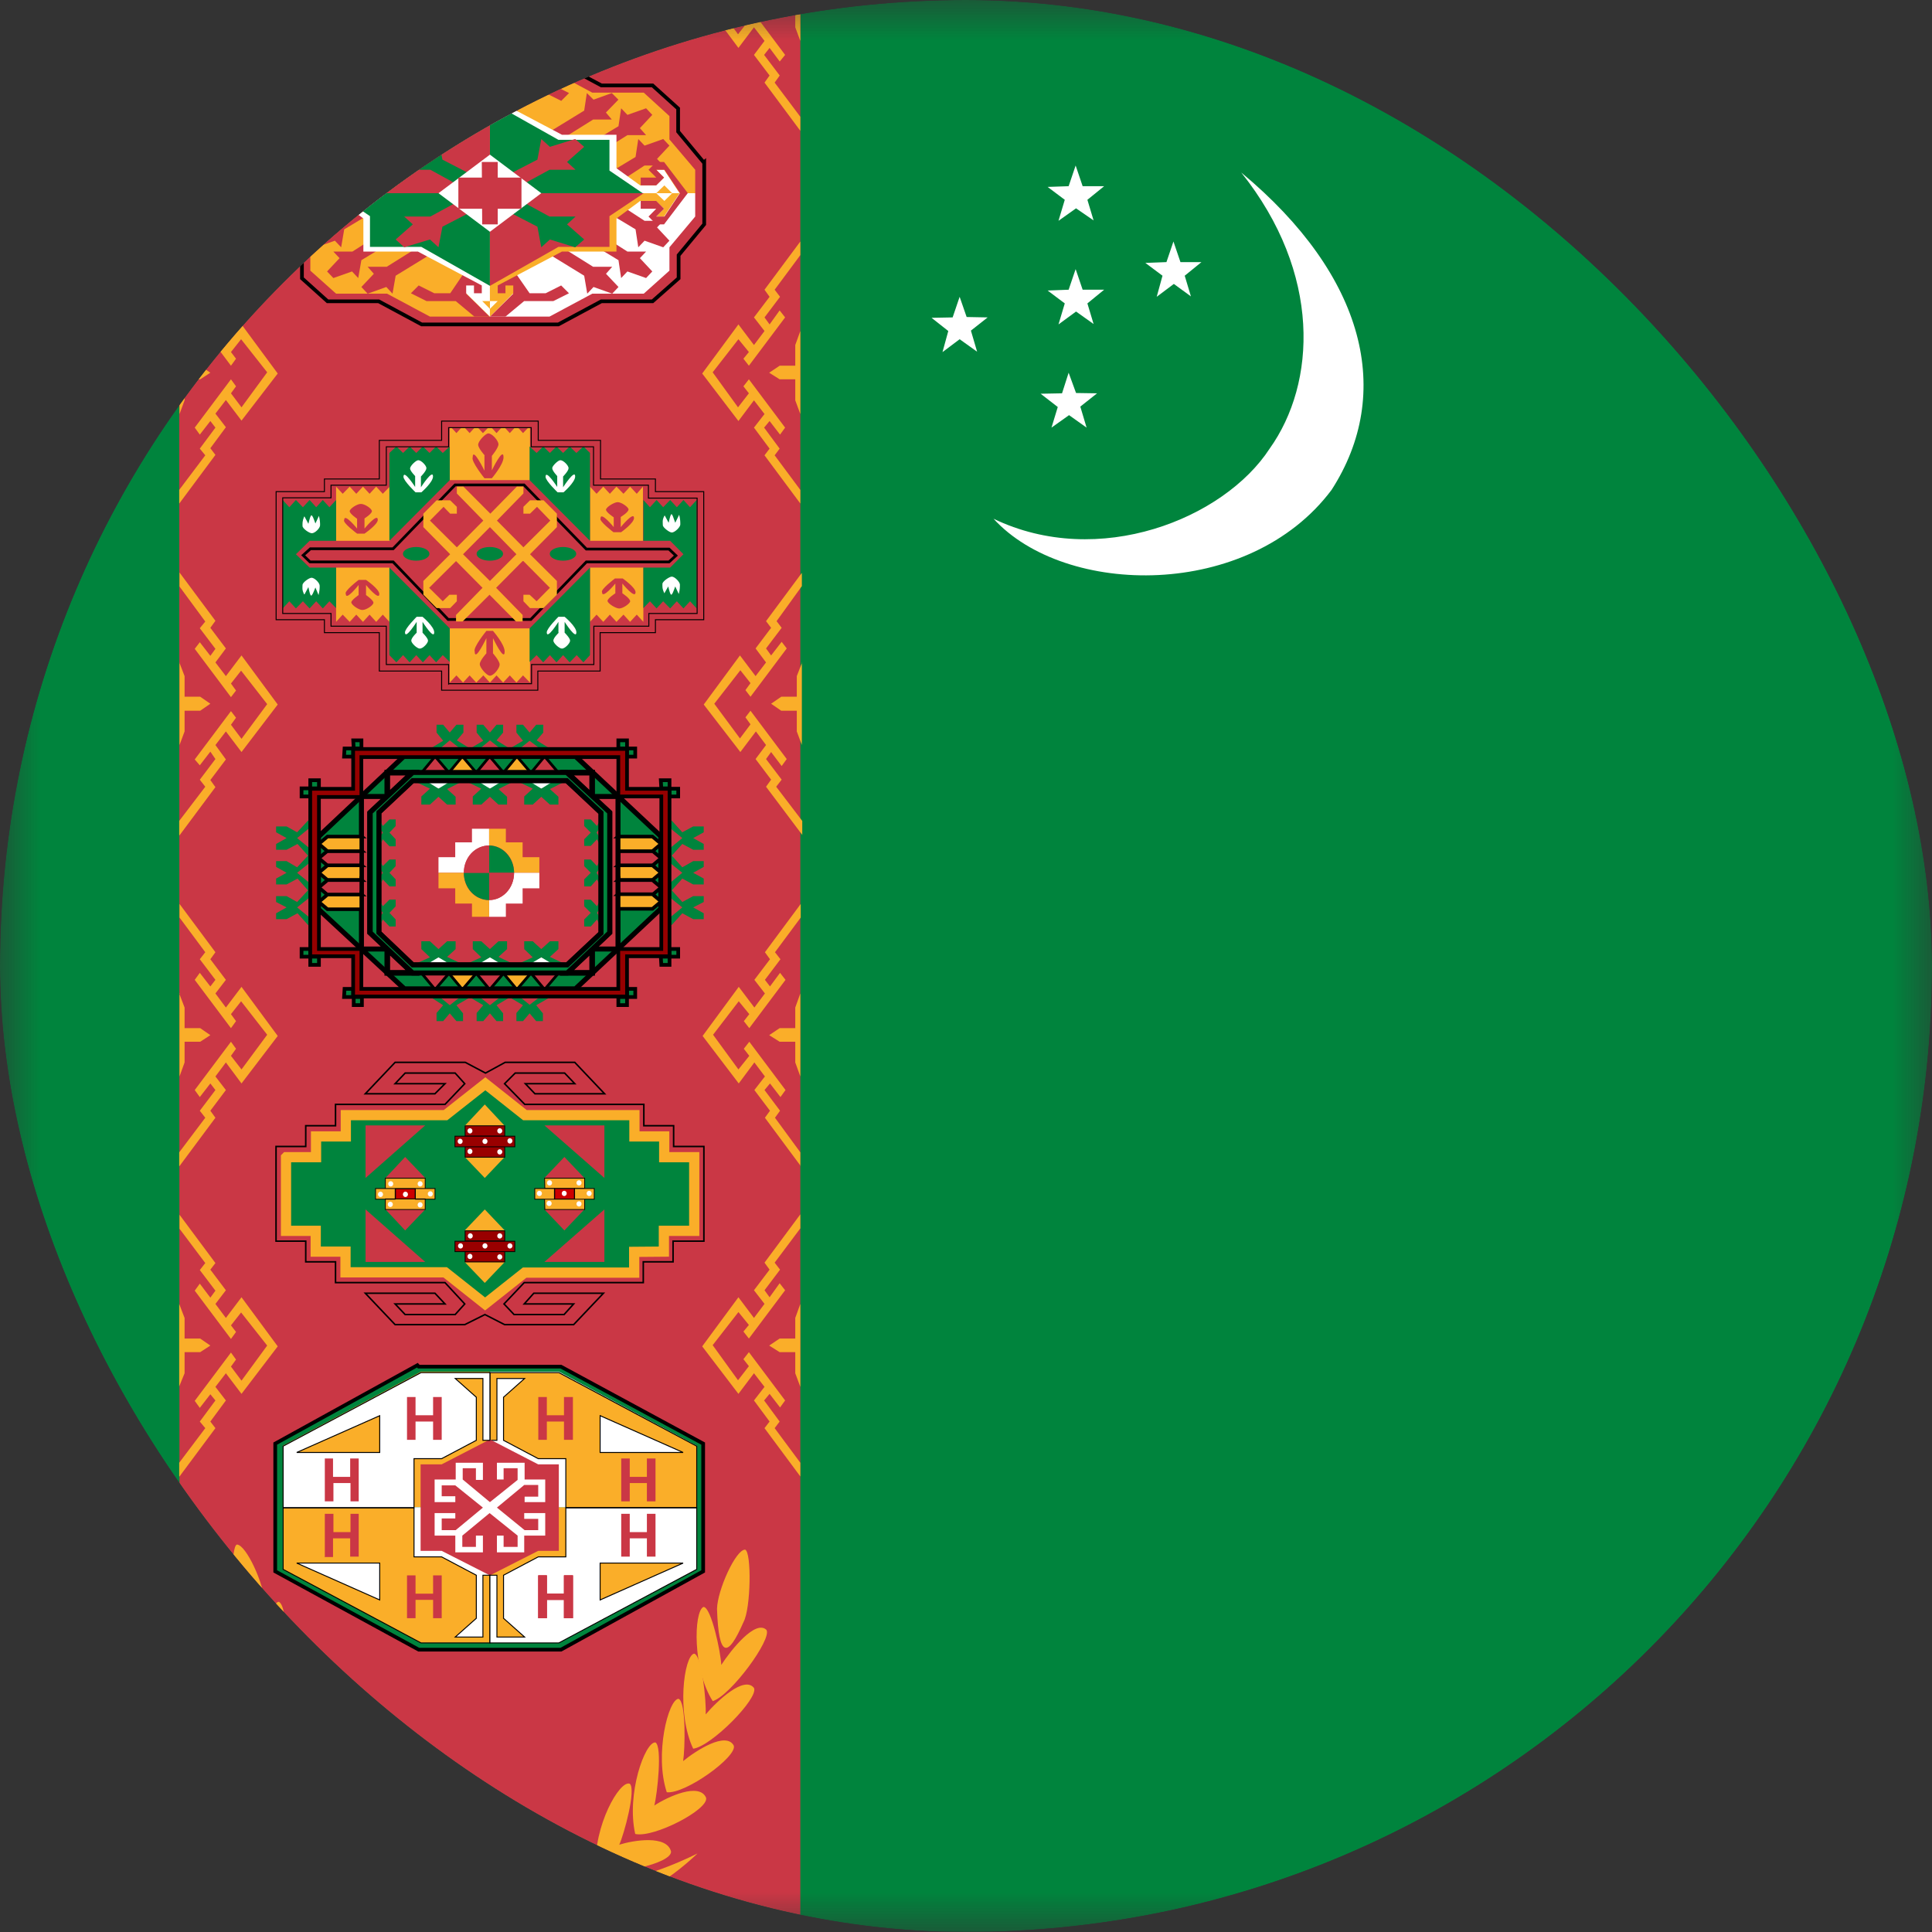 <svg width="24" height="24" viewBox="0 0 24 24" fill="none" xmlns="http://www.w3.org/2000/svg">
<rect x="0" y="0" width="24" height="24" fill="#333333" stroke="none"/>
<g clip-path="url(#clip0_208_26631)">
<mask id="mask0_208_26631" style="mask-type:luminance" maskUnits="userSpaceOnUse" x="0" y="0" width="24" height="24">
<path d="M0 0H23.996V23.996H0V0Z" fill="white"/>
</mask>
<g mask="url(#mask0_208_26631)">
<path fill-rule="evenodd" clip-rule="evenodd" d="M0 0H35.995V23.996H0V0Z" fill="#00843D"/>
<path fill-rule="evenodd" clip-rule="evenodd" d="M12.342 6.444C13.648 7.073 15.206 6.444 15.772 5.573C16.352 4.761 16.42 3.396 15.419 2.143C16.967 3.43 17.315 4.886 16.541 6.086C15.515 7.455 13.232 7.417 12.342 6.444Z" fill="white"/>
<path fill-rule="evenodd" clip-rule="evenodd" d="M14.369 3.687L14.441 3.425L14.228 3.266L14.49 3.256L14.577 3L14.664 3.256H14.925L14.717 3.425L14.794 3.682L14.582 3.527L14.369 3.687ZM13.062 5.312L13.14 5.056L12.927 4.891L13.193 4.886L13.275 4.63L13.367 4.882L13.628 4.886L13.42 5.051L13.498 5.312L13.28 5.157L13.062 5.312ZM13.149 4.03L13.227 3.769L13.014 3.609L13.275 3.599L13.362 3.343L13.449 3.599H13.716L13.508 3.769L13.585 4.025L13.367 3.87L13.149 4.03ZM13.149 2.743L13.227 2.482L13.014 2.322L13.275 2.313L13.362 2.056L13.449 2.313H13.716L13.508 2.482L13.585 2.738L13.367 2.588L13.149 2.743ZM11.708 4.374L11.78 4.112L11.572 3.948L11.834 3.943L11.921 3.687L12.008 3.938L12.269 3.943L12.061 4.107L12.138 4.369L11.921 4.214L11.708 4.374Z" fill="white"/>
<path fill-rule="evenodd" clip-rule="evenodd" d="M2.226 0H9.942V23.996H2.23L2.226 0Z" fill="#CA3745"/>
<path fill-rule="evenodd" clip-rule="evenodd" d="M2.226 6.255V6.086L2.55 5.656L2.482 5.573L2.676 5.312L2.613 5.23L2.482 5.399L2.419 5.312L2.869 4.712L2.932 4.799L2.869 4.886L3 5.06L3.319 4.625L2.995 4.214L2.869 4.373L2.932 4.456L2.869 4.543L2.419 3.943L2.482 3.856L2.613 4.03L2.676 3.943L2.482 3.687L2.55 3.599L2.23 3.174V3L2.676 3.599L2.613 3.687L2.806 3.943L2.676 4.112L2.806 4.286L3 4.03L3.45 4.64L3 5.225L2.806 4.969L2.676 5.138L2.806 5.307L2.613 5.568L2.676 5.651L2.23 6.251L2.226 6.255Z" fill="#FAAE29"/>
<path fill-rule="evenodd" clip-rule="evenodd" d="M2.226 4.112L2.293 4.286V4.543H2.487L2.613 4.63L2.487 4.712H2.293V4.973L2.23 5.143V4.112H2.226Z" fill="#FAAE29"/>
<path fill-rule="evenodd" clip-rule="evenodd" d="M2.226 10.373V10.198L2.55 9.773L2.482 9.686L2.676 9.429L2.613 9.337L2.482 9.507L2.419 9.434L2.869 8.834L2.932 8.916L2.869 9.003L3 9.178L3.319 8.747L2.995 8.331L2.869 8.491L2.932 8.578L2.869 8.66L2.419 8.06L2.482 7.978L2.613 8.147L2.676 8.06L2.482 7.804L2.55 7.721L2.23 7.286V7.112L2.676 7.712L2.613 7.799L2.806 8.055L2.676 8.229L2.806 8.399L3 8.142L3.45 8.752L3 9.342L2.806 9.086L2.676 9.255L2.806 9.434L2.613 9.69L2.676 9.778L2.23 10.377L2.226 10.373Z" fill="#FAAE29"/>
<path fill-rule="evenodd" clip-rule="evenodd" d="M2.226 8.225L2.293 8.399V8.655H2.487L2.613 8.742L2.487 8.829H2.293V9.086L2.23 9.255V8.229L2.226 8.225Z" fill="#FAAE29"/>
<path fill-rule="evenodd" clip-rule="evenodd" d="M2.226 14.485V14.315L2.55 13.885L2.482 13.798L2.676 13.541L2.613 13.459L2.482 13.628L2.419 13.541L2.869 12.941L2.932 13.028L2.869 13.116L3 13.285L3.319 12.854L2.995 12.438L2.869 12.598L2.932 12.685L2.869 12.772L2.419 12.172L2.482 12.085L2.613 12.254L2.676 12.172L2.482 11.916L2.55 11.829L2.23 11.398V11.229L2.676 11.829L2.613 11.916L2.806 12.172L2.676 12.341L2.806 12.516L3 12.259L3.45 12.869L3 13.459L2.806 13.198L2.676 13.372L2.806 13.541L2.613 13.798L2.676 13.885L2.23 14.485H2.226Z" fill="#FAAE29"/>
<path fill-rule="evenodd" clip-rule="evenodd" d="M2.226 12.341L2.293 12.516V12.772H2.487L2.613 12.859L2.487 12.941H2.293V13.198L2.23 13.372V12.337L2.226 12.341Z" fill="#FAAE29"/>
<path fill-rule="evenodd" clip-rule="evenodd" d="M2.226 18.341V18.171L2.55 17.741L2.482 17.659L2.676 17.397L2.613 17.32L2.482 17.489L2.419 17.402L2.869 16.802L2.932 16.889L2.869 16.976L3 17.151L3.319 16.715L2.995 16.304L2.869 16.464L2.932 16.546L2.869 16.633L2.419 16.033L2.482 15.946L2.613 16.12L2.676 16.033L2.482 15.777L2.55 15.69L2.23 15.264V15.09L2.676 15.69L2.613 15.772L2.806 16.028L2.676 16.198L2.806 16.372L3 16.115L3.45 16.725L3 17.315L2.806 17.059L2.676 17.228L2.806 17.397L2.613 17.659L2.676 17.741L2.23 18.341H2.226Z" fill="#FAAE29"/>
<path fill-rule="evenodd" clip-rule="evenodd" d="M2.226 16.198L2.293 16.372V16.628H2.487L2.613 16.715L2.487 16.797H2.293V17.059L2.226 17.223V16.193V16.198Z" fill="#FAAE29"/>
<path fill-rule="evenodd" clip-rule="evenodd" d="M9.942 6.255V6.086L9.623 5.656L9.685 5.573L9.492 5.312L9.56 5.23L9.69 5.399L9.753 5.312L9.303 4.712L9.235 4.799L9.303 4.886L9.168 5.06L8.853 4.625L9.173 4.214L9.303 4.373L9.235 4.456L9.303 4.543L9.753 3.943L9.685 3.856L9.56 4.03L9.497 3.943L9.69 3.687L9.623 3.599L9.942 3.169V3L9.497 3.599L9.56 3.687L9.366 3.943L9.497 4.112L9.366 4.286L9.173 4.03L8.723 4.64L9.173 5.23L9.366 4.973L9.497 5.143L9.366 5.312L9.56 5.573L9.497 5.656L9.942 6.255Z" fill="#FAAE29"/>
<path fill-rule="evenodd" clip-rule="evenodd" d="M9.942 4.112L9.879 4.286V4.543H9.685L9.555 4.63L9.685 4.712H9.879V4.973L9.942 5.143V4.112Z" fill="#FAAE29"/>
<path fill-rule="evenodd" clip-rule="evenodd" d="M9.966 10.372V10.198L9.642 9.773L9.71 9.685L9.516 9.429L9.579 9.342L9.71 9.516L9.773 9.429L9.323 8.829L9.26 8.911L9.323 8.998L9.192 9.173L8.873 8.742L9.197 8.326L9.323 8.486L9.26 8.573L9.323 8.655L9.773 8.055L9.71 7.973L9.579 8.142L9.516 8.055L9.71 7.799L9.647 7.716L9.961 7.281V7.116L9.516 7.716L9.579 7.799L9.386 8.055L9.516 8.229L9.386 8.399L9.192 8.142L8.742 8.752L9.197 9.342L9.39 9.086L9.516 9.255L9.386 9.429L9.579 9.685L9.516 9.773L9.966 10.372Z" fill="#FAAE29"/>
<path fill-rule="evenodd" clip-rule="evenodd" d="M9.966 8.224L9.898 8.399V8.655H9.705L9.579 8.742L9.705 8.829H9.898V9.086L9.961 9.255V8.229L9.966 8.224Z" fill="#FAAE29"/>
<path fill-rule="evenodd" clip-rule="evenodd" d="M9.942 14.485V14.315L9.627 13.885L9.69 13.798L9.497 13.541L9.565 13.459L9.695 13.628L9.758 13.541L9.308 12.941L9.24 13.028L9.308 13.116L9.173 13.285L8.858 12.854L9.177 12.438L9.308 12.598L9.24 12.685L9.308 12.772L9.758 12.172L9.69 12.085L9.565 12.254L9.502 12.172L9.695 11.916L9.627 11.829L9.947 11.398V11.229L9.502 11.829L9.565 11.916L9.371 12.172L9.502 12.341L9.371 12.516L9.177 12.259L8.728 12.869L9.177 13.459L9.371 13.198L9.502 13.372L9.371 13.541L9.565 13.798L9.502 13.885L9.947 14.485H9.942Z" fill="#FAAE29"/>
<path fill-rule="evenodd" clip-rule="evenodd" d="M9.942 12.341L9.879 12.516V12.772H9.685L9.555 12.859L9.685 12.941H9.879V13.198L9.942 13.372V12.337V12.341Z" fill="#FAAE29"/>
<path fill-rule="evenodd" clip-rule="evenodd" d="M9.942 18.341V18.171L9.623 17.741L9.685 17.659L9.492 17.397L9.56 17.315L9.69 17.484L9.753 17.397L9.303 16.797L9.235 16.884L9.303 16.971L9.168 17.146L8.853 16.71L9.173 16.299L9.303 16.459L9.235 16.541L9.303 16.628L9.753 16.028L9.685 15.941L9.56 16.115L9.497 16.028L9.69 15.772L9.623 15.685L9.942 15.259V15.085L9.497 15.685L9.56 15.772L9.366 16.028L9.497 16.197L9.366 16.372L9.173 16.115L8.723 16.725L9.173 17.315L9.366 17.059L9.497 17.228L9.366 17.397L9.56 17.659L9.497 17.741L9.942 18.341Z" fill="#FAAE29"/>
<path fill-rule="evenodd" clip-rule="evenodd" d="M9.942 16.198L9.879 16.372V16.628H9.685L9.555 16.715L9.685 16.797H9.879V17.059L9.942 17.228V16.198Z" fill="#FAAE29"/>
<path fill-rule="evenodd" clip-rule="evenodd" d="M2.226 1.63V1.451L2.55 1.026L2.482 0.938L2.676 0.682L2.613 0.595L2.482 0.764L2.419 0.682L2.869 0.082L2.932 0.164L2.869 0.251L3 0.435L3.319 -8.96873e-05H3.45L3 0.6L2.806 0.343L2.676 0.513L2.806 0.687L2.613 0.943L2.676 1.03L2.23 1.63H2.226ZM2.226 -8.96873e-05H2.613L2.487 0.087H2.293V0.339L2.23 0.508V-8.96873e-05H2.226ZM9.942 1.63V1.451L9.623 1.026L9.686 0.938L9.492 0.682L9.56 0.595L9.686 0.764L9.753 0.682L9.304 0.082L9.236 0.164L9.304 0.251L9.168 0.426L8.854 -0.01H8.723L9.173 0.595L9.366 0.339L9.497 0.508L9.366 0.682L9.56 0.938L9.497 1.026L9.942 1.625V1.63ZM9.942 -8.96873e-05H9.555L9.686 0.087H9.879V0.339L9.942 0.508V-8.96873e-05ZM5.443 23.658C5.443 23.658 5.719 23.174 6.42 23.024C7.117 22.879 7.238 23.348 7.634 23.348C8.031 23.348 8.665 23.024 8.665 23.024C8.665 23.024 8.036 23.643 7.547 23.629C7.064 23.614 6.894 23.304 6.396 23.348C5.898 23.396 5.443 23.672 5.443 23.658Z" fill="#FAAE29"/>
<path fill-rule="evenodd" clip-rule="evenodd" d="M6.788 23.657C6.788 23.657 6.512 23.174 5.815 23.024C5.118 22.879 4.993 23.348 4.596 23.348C4.199 23.348 3.565 23.024 3.565 23.024C3.565 23.024 4.199 23.643 4.688 23.628C5.172 23.614 5.341 23.304 5.839 23.348C6.338 23.396 6.788 23.672 6.788 23.657Z" fill="#FAAE29"/>
<path fill-rule="evenodd" clip-rule="evenodd" d="M4.51 22.855C4.447 22.724 4.297 22.163 4.374 22.095C4.5 22.047 4.824 22.622 4.795 23.135C4.582 23.251 3.857 23.087 3.866 22.937C3.915 22.724 4.326 22.792 4.51 22.855Z" fill="#FAAE29"/>
<path fill-rule="evenodd" clip-rule="evenodd" d="M4.069 22.366C4.031 22.221 3.968 21.631 4.06 21.582C4.186 21.573 4.418 22.221 4.307 22.714C4.079 22.772 3.392 22.414 3.426 22.264C3.508 22.071 3.9 22.255 4.069 22.361V22.366Z" fill="#FAAE29"/>
<path fill-rule="evenodd" clip-rule="evenodd" d="M3.716 21.819C3.687 21.669 3.677 21.069 3.769 21.04C3.9 21.045 4.069 21.727 3.914 22.201C3.687 22.221 3.039 21.756 3.082 21.621C3.179 21.437 3.551 21.679 3.711 21.814L3.716 21.819Z" fill="#FAAE29"/>
<path fill-rule="evenodd" clip-rule="evenodd" d="M3.436 21.229C3.421 21.079 3.484 20.489 3.581 20.474C3.707 20.508 3.794 21.219 3.59 21.655C3.358 21.626 2.768 21.03 2.831 20.905C2.952 20.75 3.29 21.064 3.431 21.229H3.436Z" fill="#FAAE29"/>
<path fill-rule="evenodd" clip-rule="evenodd" d="M3.237 20.619C3.242 20.465 3.368 19.894 3.464 19.898C3.581 19.956 3.595 20.677 3.344 21.069C3.121 20.997 2.603 20.295 2.676 20.179C2.811 20.048 3.111 20.426 3.237 20.614V20.619Z" fill="#FAAE29"/>
<path fill-rule="evenodd" clip-rule="evenodd" d="M3.29 19.923C3.276 20.532 3.165 20.537 2.961 20.087C2.874 19.918 2.865 19.216 2.942 19.187C3.058 19.187 3.286 19.686 3.29 19.923Z" fill="#FAAE29"/>
<path fill-rule="evenodd" clip-rule="evenodd" d="M7.692 22.917C7.751 22.792 7.905 22.226 7.823 22.158C7.697 22.11 7.373 22.685 7.402 23.198C7.62 23.314 8.346 23.15 8.336 23C8.283 22.792 7.872 22.859 7.688 22.917H7.692Z" fill="#FAAE29"/>
<path fill-rule="evenodd" clip-rule="evenodd" d="M8.128 22.429C8.166 22.284 8.229 21.694 8.142 21.645C8.012 21.635 7.779 22.289 7.891 22.782C8.118 22.835 8.81 22.477 8.771 22.332C8.689 22.139 8.297 22.318 8.128 22.429Z" fill="#FAAE29"/>
<path fill-rule="evenodd" clip-rule="evenodd" d="M8.486 21.877C8.51 21.732 8.525 21.132 8.428 21.103C8.302 21.113 8.128 21.795 8.283 22.264C8.515 22.289 9.163 21.819 9.115 21.684C9.018 21.505 8.645 21.747 8.486 21.877Z" fill="#FAAE29"/>
<path fill-rule="evenodd" clip-rule="evenodd" d="M8.766 21.297C8.776 21.142 8.718 20.552 8.621 20.542C8.495 20.576 8.403 21.282 8.611 21.723C8.839 21.693 9.429 21.093 9.366 20.968C9.245 20.813 8.911 21.127 8.766 21.297Z" fill="#FAAE29"/>
<path fill-rule="evenodd" clip-rule="evenodd" d="M8.96 20.682C8.955 20.532 8.834 19.957 8.738 19.962C8.617 20.02 8.602 20.74 8.854 21.132C9.081 21.06 9.594 20.358 9.521 20.247C9.386 20.116 9.086 20.489 8.96 20.682Z" fill="#FAAE29"/>
<path fill-rule="evenodd" clip-rule="evenodd" d="M8.907 19.986C8.927 20.595 9.038 20.605 9.236 20.15C9.328 19.981 9.338 19.279 9.256 19.25C9.139 19.25 8.912 19.753 8.907 19.986Z" fill="#FAAE29"/>
<path fill-rule="evenodd" clip-rule="evenodd" d="M8.744 15.418H8.361V15.675H7.991V15.933H6.512L6.261 16.198L6.386 16.33H7.007L7.126 16.198H6.512L6.631 16.065H7.496L7.126 16.455H6.268L6.024 16.33L5.773 16.455H4.908L4.538 16.065H5.403L5.528 16.198H4.908L5.033 16.33H5.654L5.773 16.198L5.528 15.933H4.168V15.675H3.798V15.418H3.429V14.242H3.798V13.984H4.168V13.719H5.528L5.773 13.462L5.654 13.33H5.033L4.908 13.462H5.528L5.403 13.587H4.538L4.908 13.197H5.78L6.031 13.33L6.275 13.197H7.14L7.51 13.587H6.645L6.526 13.462H7.14L7.014 13.33H6.4L6.268 13.462L6.519 13.719H7.998V13.984H8.368V14.242H8.744V15.418Z" fill="#CA3745" stroke="black" stroke-width="0.019"/>
<path fill-rule="evenodd" clip-rule="evenodd" d="M3.553 14.378V15.29H3.922V15.548H4.292V15.805H5.53L6.026 16.198L6.517 15.809H7.878V15.551L8.247 15.548V15.29H8.624V14.375H8.251V14.117H7.881V13.853H6.521L6.029 13.463L5.534 13.853H4.296V14.117H3.926V14.375H3.556L3.553 14.378Z" fill="#00843D" stroke="#FAAE29" stroke-width="0.127"/>
<path fill-rule="evenodd" clip-rule="evenodd" d="M5.282 13.98L4.541 14.633V13.98H5.282ZM6.763 13.98L7.508 14.633V13.98H6.763ZM5.282 15.676L4.541 15.024V15.676H5.282ZM6.763 15.676L7.508 15.024V15.676H6.763ZM7.011 14.372L6.763 14.633H7.259L7.011 14.372ZM5.033 14.372L4.789 14.633H5.282L5.033 14.372ZM5.033 15.285L4.789 15.024H5.282L5.033 15.285ZM7.011 15.285L6.763 15.024H7.259L7.011 15.285Z" fill="#CA3745"/>
<path fill-rule="evenodd" clip-rule="evenodd" d="M6.022 15.937L5.773 15.677H6.27L6.022 15.937ZM6.022 14.633L5.773 14.372H6.27L6.022 14.633ZM6.022 13.72L5.773 13.986H6.27L6.022 13.72ZM6.022 15.024L5.773 15.285H6.27L6.022 15.024Z" fill="#FAAE29"/>
<path fill-rule="evenodd" clip-rule="evenodd" d="M6.765 14.636H7.263V14.764H6.768L6.765 14.636Z" fill="#FAAE29" stroke="black" stroke-width="0.01"/>
<path fill-rule="evenodd" clip-rule="evenodd" d="M4.913 14.765H5.157V14.897H4.913V14.765ZM6.891 14.765H7.135V14.897H6.891V14.765Z" fill="#CC0000" stroke="black" stroke-width="0.01"/>
<path fill-rule="evenodd" clip-rule="evenodd" d="M5.778 13.985H6.27V14.114H5.778V13.985ZM5.778 14.242H6.27V14.375H5.778V14.242Z" fill="#990000" stroke="black" stroke-width="0.01"/>
<path fill-rule="evenodd" clip-rule="evenodd" d="M5.652 14.114H6.395V14.246H5.652V14.114ZM5.778 15.29H6.27V15.415H5.778V15.29ZM5.778 15.548H6.27V15.676H5.778V15.548ZM5.652 15.419H6.395V15.548H5.652V15.419Z" fill="#990000" stroke="black" stroke-width="0.01"/>
<path fill-rule="evenodd" clip-rule="evenodd" d="M6.765 14.897H7.263V15.025H6.768L6.765 14.897ZM4.787 14.636H5.282V14.764H4.787V14.636ZM4.787 14.893H5.282V15.025H4.787V14.893ZM4.665 14.764H4.909V14.897H4.665V14.764ZM5.16 14.764H5.404V14.897H5.16V14.764ZM6.643 14.764H6.887V14.897H6.643V14.764ZM7.138 14.764H7.382V14.897H7.138V14.764Z" fill="#FAAE29" stroke="black" stroke-width="0.01"/>
<path d="M5.721 15.51C5.738 15.51 5.752 15.495 5.752 15.477C5.752 15.459 5.738 15.444 5.721 15.444C5.704 15.444 5.689 15.459 5.689 15.477C5.689 15.495 5.704 15.51 5.721 15.51Z" fill="white"/>
<path d="M6.025 15.51C6.042 15.51 6.056 15.495 6.056 15.477C6.056 15.459 6.042 15.444 6.025 15.444C6.007 15.444 5.993 15.459 5.993 15.477C5.993 15.495 6.007 15.51 6.025 15.51Z" fill="white"/>
<path d="M6.334 15.51C6.351 15.51 6.366 15.495 6.366 15.477C6.366 15.459 6.351 15.444 6.334 15.444C6.317 15.444 6.303 15.459 6.303 15.477C6.303 15.495 6.317 15.51 6.334 15.51Z" fill="white"/>
<path d="M5.842 15.386C5.859 15.386 5.873 15.371 5.873 15.353C5.873 15.334 5.859 15.32 5.842 15.32C5.825 15.32 5.811 15.334 5.811 15.353C5.811 15.371 5.825 15.386 5.842 15.386Z" fill="white"/>
<path d="M6.208 15.386C6.225 15.386 6.24 15.371 6.24 15.353C6.24 15.334 6.225 15.32 6.208 15.32C6.191 15.32 6.177 15.334 6.177 15.353C6.177 15.371 6.191 15.386 6.208 15.386Z" fill="white"/>
<path d="M5.838 15.641C5.855 15.641 5.869 15.626 5.869 15.608C5.869 15.589 5.855 15.575 5.838 15.575C5.821 15.575 5.807 15.589 5.807 15.608C5.807 15.626 5.821 15.641 5.838 15.641Z" fill="white"/>
<path d="M6.208 15.647C6.225 15.647 6.24 15.632 6.24 15.614C6.24 15.595 6.225 15.581 6.208 15.581C6.191 15.581 6.177 15.595 6.177 15.614C6.177 15.632 6.191 15.647 6.208 15.647Z" fill="white"/>
<path d="M6.7 14.858C6.718 14.858 6.732 14.843 6.732 14.825C6.732 14.807 6.718 14.792 6.7 14.792C6.683 14.792 6.669 14.807 6.669 14.825C6.669 14.843 6.683 14.858 6.7 14.858Z" fill="white"/>
<path d="M7.009 14.858C7.026 14.858 7.04 14.843 7.04 14.825C7.04 14.807 7.026 14.792 7.009 14.792C6.992 14.792 6.978 14.807 6.978 14.825C6.978 14.843 6.992 14.858 7.009 14.858Z" fill="white"/>
<path d="M7.319 14.858C7.336 14.858 7.35 14.843 7.35 14.825C7.35 14.807 7.336 14.792 7.319 14.792C7.301 14.792 7.287 14.807 7.287 14.825C7.287 14.843 7.301 14.858 7.319 14.858Z" fill="white"/>
<path d="M6.826 14.727C6.844 14.727 6.858 14.713 6.858 14.694C6.858 14.676 6.844 14.661 6.826 14.661C6.809 14.661 6.795 14.676 6.795 14.694C6.795 14.713 6.809 14.727 6.826 14.727Z" fill="white"/>
<path d="M7.193 14.727C7.21 14.727 7.224 14.713 7.224 14.694C7.224 14.676 7.21 14.661 7.193 14.661C7.175 14.661 7.161 14.676 7.161 14.694C7.161 14.713 7.175 14.727 7.193 14.727Z" fill="white"/>
<path d="M6.821 14.982C6.839 14.982 6.853 14.968 6.853 14.949C6.853 14.931 6.839 14.916 6.821 14.916C6.804 14.916 6.79 14.931 6.79 14.949C6.79 14.968 6.804 14.982 6.821 14.982Z" fill="white"/>
<path d="M7.193 14.988C7.21 14.988 7.224 14.973 7.224 14.955C7.224 14.937 7.21 14.922 7.193 14.922C7.175 14.922 7.161 14.937 7.161 14.955C7.161 14.973 7.175 14.988 7.193 14.988Z" fill="white"/>
<path d="M5.716 14.211C5.733 14.211 5.747 14.197 5.747 14.178C5.747 14.16 5.733 14.145 5.716 14.145C5.699 14.145 5.685 14.16 5.685 14.178C5.685 14.197 5.699 14.211 5.716 14.211Z" fill="white"/>
<path d="M6.025 14.211C6.042 14.211 6.056 14.197 6.056 14.178C6.056 14.16 6.042 14.145 6.025 14.145C6.007 14.145 5.993 14.16 5.993 14.178C5.993 14.197 6.007 14.211 6.025 14.211Z" fill="white"/>
<path d="M6.334 14.206C6.351 14.206 6.366 14.191 6.366 14.172C6.366 14.154 6.351 14.139 6.334 14.139C6.317 14.139 6.303 14.154 6.303 14.172C6.303 14.191 6.317 14.206 6.334 14.206Z" fill="white"/>
<path d="M5.838 14.081C5.855 14.081 5.869 14.066 5.869 14.048C5.869 14.03 5.855 14.015 5.838 14.015C5.821 14.015 5.807 14.03 5.807 14.048C5.807 14.066 5.821 14.081 5.838 14.081Z" fill="white"/>
<path d="M6.208 14.081C6.225 14.081 6.24 14.066 6.24 14.048C6.24 14.03 6.225 14.015 6.208 14.015C6.191 14.015 6.177 14.03 6.177 14.048C6.177 14.066 6.191 14.081 6.208 14.081Z" fill="white"/>
<path d="M5.838 14.336C5.855 14.336 5.869 14.321 5.869 14.303C5.869 14.285 5.855 14.27 5.838 14.27C5.821 14.27 5.807 14.285 5.807 14.303C5.807 14.321 5.821 14.336 5.838 14.336Z" fill="white"/>
<path d="M6.208 14.342C6.225 14.342 6.24 14.327 6.24 14.309C6.24 14.291 6.225 14.276 6.208 14.276C6.191 14.276 6.177 14.291 6.177 14.309C6.177 14.327 6.191 14.342 6.208 14.342Z" fill="white"/>
<path d="M4.727 14.87C4.744 14.87 4.758 14.855 4.758 14.837C4.758 14.818 4.744 14.803 4.727 14.803C4.709 14.803 4.695 14.818 4.695 14.837C4.695 14.855 4.709 14.87 4.727 14.87Z" fill="white"/>
<path d="M5.036 14.87C5.054 14.87 5.068 14.855 5.068 14.837C5.068 14.818 5.054 14.803 5.036 14.803C5.019 14.803 5.005 14.818 5.005 14.837C5.005 14.855 5.019 14.87 5.036 14.87Z" fill="white"/>
<path d="M5.346 14.864C5.363 14.864 5.377 14.849 5.377 14.831C5.377 14.812 5.363 14.798 5.346 14.798C5.329 14.798 5.314 14.812 5.314 14.831C5.314 14.849 5.329 14.864 5.346 14.864Z" fill="white"/>
<path d="M4.854 14.739C4.871 14.739 4.885 14.725 4.885 14.706C4.885 14.688 4.871 14.673 4.854 14.673C4.836 14.673 4.822 14.688 4.822 14.706C4.822 14.725 4.836 14.739 4.854 14.739Z" fill="white"/>
<path d="M5.219 14.739C5.236 14.739 5.25 14.725 5.25 14.706C5.25 14.688 5.236 14.673 5.219 14.673C5.202 14.673 5.188 14.688 5.188 14.706C5.188 14.725 5.202 14.739 5.219 14.739Z" fill="white"/>
<path d="M4.849 14.994C4.866 14.994 4.88 14.98 4.88 14.961C4.88 14.943 4.866 14.928 4.849 14.928C4.831 14.928 4.817 14.943 4.817 14.961C4.817 14.98 4.831 14.994 4.849 14.994Z" fill="white"/>
<path d="M5.219 15C5.236 15 5.25 14.986 5.25 14.967C5.25 14.949 5.236 14.934 5.219 14.934C5.202 14.934 5.188 14.949 5.188 14.967C5.188 14.986 5.202 15 5.219 15Z" fill="white"/>
<path fill-rule="evenodd" clip-rule="evenodd" d="M6.512 11.989L6.724 11.892L6.937 11.989H6.512ZM5.873 11.989L6.086 11.892L6.299 11.989H5.873ZM5.234 11.989L5.447 11.892L5.66 11.989H5.234ZM6.512 9.695L6.724 9.797L6.937 9.7H6.512V9.695ZM5.873 9.695L6.086 9.797L6.299 9.7H5.873V9.695ZM5.234 9.695L5.447 9.797L5.66 9.7H5.234V9.695Z" fill="white"/>
<path fill-rule="evenodd" clip-rule="evenodd" d="M6.337 12.288L6.086 12.487L5.839 12.288L5.587 12.487L5.346 12.288V12.385L5.505 12.487L5.423 12.584V12.685H5.505L5.587 12.588L5.67 12.685H5.752V12.588L5.67 12.487L5.839 12.39L6.003 12.487L5.921 12.584V12.685H6.003L6.086 12.588L6.168 12.685H6.25V12.588L6.168 12.487L6.332 12.39L6.497 12.487L6.415 12.584V12.685H6.497L6.579 12.588L6.661 12.685H6.744V12.588L6.661 12.487L6.831 12.39V12.288L6.579 12.482L6.337 12.284V12.288ZM6.337 9.4L6.086 9.197L5.839 9.4L5.587 9.197L5.346 9.4V9.299L5.505 9.202L5.423 9.1V9.003H5.505L5.587 9.1L5.67 9.003H5.757V9.1L5.675 9.197L5.839 9.299L6.003 9.202L5.921 9.1V9.003H6.003L6.086 9.1L6.168 9.003H6.25V9.1L6.168 9.197L6.332 9.299L6.497 9.202L6.415 9.1V9.003H6.497L6.579 9.1L6.661 9.003H6.749V9.1L6.666 9.197L6.831 9.299V9.395L6.579 9.202L6.337 9.395V9.4ZM8.21 11.06L8.476 10.842L8.21 10.629L8.476 10.411L8.21 10.194H8.345L8.476 10.339L8.611 10.266H8.742V10.339L8.611 10.411L8.742 10.484V10.556H8.611L8.476 10.484L8.345 10.629L8.476 10.774L8.611 10.697H8.742V10.769L8.611 10.842L8.742 10.914V10.987H8.611L8.476 10.914L8.345 11.06L8.476 11.205L8.611 11.132H8.742V11.205L8.611 11.272L8.742 11.345V11.418H8.611L8.476 11.345L8.345 11.49H8.21L8.476 11.272L8.21 11.06ZM3.957 11.06L3.691 10.842L3.957 10.629L3.691 10.411L3.957 10.194H3.826L3.691 10.339L3.56 10.266H3.43V10.339L3.56 10.411L3.43 10.484V10.556H3.56L3.696 10.484L3.826 10.629L3.691 10.774L3.56 10.697H3.43V10.769L3.56 10.842L3.43 10.914V10.987H3.56L3.696 10.914L3.826 11.06L3.691 11.205L3.56 11.132H3.43V11.205L3.56 11.272L3.43 11.345V11.418H3.56L3.696 11.345L3.826 11.49H3.957L3.691 11.272L3.957 11.06Z" fill="#00843D"/>
<path fill-rule="evenodd" clip-rule="evenodd" d="M8.317 11.789H8.425V11.884H8.317V11.789ZM8.209 11.884H8.317V11.986H8.215L8.209 11.884ZM7.681 12.385H7.789V12.486H7.681V12.385ZM7.789 12.284H7.891V12.385H7.789V12.284ZM4.28 12.284H4.388V12.385H4.274L4.28 12.284ZM3.746 11.789H3.854V11.884H3.746V11.789ZM3.854 11.884H3.962V11.986H3.854V11.884ZM3.854 9.692H3.962V9.793H3.854V9.692ZM3.746 9.793H3.854V9.894H3.746V9.793ZM4.388 9.197H4.49V9.298H4.394L4.388 9.197ZM4.28 9.298H4.388V9.399H4.274L4.28 9.298ZM7.681 9.197H7.789V9.298H7.681V9.197ZM7.789 9.298H7.891V9.399H7.789V9.298ZM8.209 9.692H8.317V9.793H8.215L8.209 9.692ZM8.317 9.798H8.425V9.894H8.317V9.798ZM4.394 12.385H4.496V12.486H4.394V12.385Z" fill="#00843D"/>
<path d="M8.317 11.884H8.425V11.789H8.317V11.884ZM8.317 11.884H8.209L8.215 11.986H8.317V11.884ZM7.789 12.385H7.681V12.486H7.789V12.385ZM7.789 12.385H7.891V12.284H7.789V12.385ZM3.854 11.884V11.789H3.746V11.884H3.854ZM3.854 11.884H3.962V11.986H3.854V11.884ZM3.854 9.793H3.962V9.692H3.854V9.793ZM3.854 9.793H3.746V9.894H3.854V9.793ZM7.789 9.298V9.197H7.681V9.298H7.789ZM7.789 9.298H7.891V9.399H7.789V9.298ZM4.28 12.284H4.388V12.385H4.274L4.28 12.284ZM4.388 9.197H4.49V9.298H4.394L4.388 9.197ZM4.28 9.298H4.388V9.399H4.274L4.28 9.298ZM8.209 9.692H8.317V9.793H8.215L8.209 9.692ZM8.317 9.798H8.425V9.894H8.317V9.798ZM4.394 12.385H4.496V12.486H4.394V12.385Z" stroke="black" stroke-width="0.046"/>
<path fill-rule="evenodd" clip-rule="evenodd" d="M5.757 10.842H5.447V10.648H5.655V10.464H5.863V10.295H6.076V10.503C5.902 10.503 5.762 10.648 5.762 10.842H5.757Z" fill="white"/>
<path fill-rule="evenodd" clip-rule="evenodd" d="M6.386 10.842H6.7V10.648H6.492V10.464H6.284V10.295H6.076V10.503C6.245 10.503 6.386 10.648 6.386 10.842Z" fill="#FAAE29"/>
<path fill-rule="evenodd" clip-rule="evenodd" d="M6.386 10.842H6.7V11.035H6.492V11.224H6.284V11.389H6.076V11.181C6.245 11.181 6.386 11.035 6.386 10.842Z" fill="white"/>
<path fill-rule="evenodd" clip-rule="evenodd" d="M5.757 10.842H5.447V11.035H5.655V11.224H5.863V11.389H6.076V11.181C5.902 11.181 5.762 11.035 5.762 10.842H5.757Z" fill="#FAAE29"/>
<path fill-rule="evenodd" clip-rule="evenodd" d="M6.386 10.842H6.076V10.503C6.245 10.503 6.386 10.658 6.386 10.842Z" fill="#00843D"/>
<path fill-rule="evenodd" clip-rule="evenodd" d="M6.386 10.842H6.076V11.181C6.245 11.181 6.386 11.03 6.386 10.842Z" fill="#CA3745"/>
<path fill-rule="evenodd" clip-rule="evenodd" d="M5.757 10.842H6.076V11.181C5.902 11.181 5.762 11.03 5.762 10.842H5.757Z" fill="#00843D"/>
<path fill-rule="evenodd" clip-rule="evenodd" d="M5.757 10.842H6.076V10.503C5.902 10.503 5.762 10.658 5.762 10.842H5.757Z" fill="#CA3745"/>
<path fill-rule="evenodd" clip-rule="evenodd" d="M6.405 12.085L6.086 11.892L5.767 12.085L5.447 11.892L5.128 12.085V11.988L5.341 11.892L5.234 11.79V11.693H5.341L5.447 11.79L5.554 11.693H5.66V11.79L5.554 11.887L5.767 11.988L5.979 11.892L5.873 11.79V11.693H5.979L6.086 11.79L6.192 11.693H6.299V11.79L6.192 11.887L6.405 11.988L6.618 11.892L6.512 11.79V11.693H6.618L6.724 11.79L6.831 11.693H6.937V11.79L6.831 11.887L7.044 11.988V12.085L6.724 11.892L6.405 12.085ZM6.405 9.598L6.086 9.797L5.767 9.598L5.447 9.797L5.128 9.598V9.695L5.341 9.797L5.234 9.894V9.995H5.341L5.447 9.898L5.554 9.995H5.66V9.898L5.554 9.802L5.767 9.695L5.979 9.797L5.873 9.894V9.995H5.979L6.086 9.898L6.192 9.995H6.299V9.898L6.192 9.802L6.405 9.695L6.618 9.797L6.512 9.894V9.995H6.618L6.724 9.898L6.831 9.995H6.937V9.898L6.831 9.802L7.044 9.695V9.598L6.724 9.797L6.405 9.598ZM7.571 11.093L7.411 10.842L7.571 10.595L7.411 10.343L7.571 10.097H7.499L7.416 10.261L7.339 10.179H7.257V10.261L7.339 10.343L7.257 10.426V10.508H7.339L7.416 10.426L7.499 10.595L7.416 10.759L7.339 10.677H7.257V10.759L7.339 10.842L7.257 10.924V11.011H7.339L7.416 10.924L7.499 11.093L7.416 11.258L7.339 11.176H7.257V11.258L7.339 11.34L7.257 11.422V11.509H7.339L7.416 11.422L7.499 11.592H7.576L7.416 11.34L7.576 11.093H7.571Z" fill="#00843D"/>
<path fill-rule="evenodd" clip-rule="evenodd" d="M5.126 9.697L4.706 10.091V11.586L5.126 11.986H7.046L7.466 11.592V10.096L7.04 9.697H5.126ZM5.018 9.394L3.956 10.394V11.294L5.024 12.284H7.148L8.209 11.288V10.389L7.148 9.394H5.024H5.018Z" fill="#00843D" stroke="black" stroke-width="0.062"/>
<path fill-rule="evenodd" clip-rule="evenodd" d="M5.576 12.09L5.744 12.292L5.917 12.09H5.571H5.576Z" fill="#FAAE29" stroke="black" stroke-width="0.034"/>
<path fill-rule="evenodd" clip-rule="evenodd" d="M5.576 9.599L5.744 9.396L5.917 9.599H5.571H5.576Z" fill="#FAAE29" stroke="black" stroke-width="0.034"/>
<path fill-rule="evenodd" clip-rule="evenodd" d="M6.253 9.599L6.421 9.396L6.594 9.599H6.248H6.253Z" fill="#FAAE29" stroke="black" stroke-width="0.034"/>
<path fill-rule="evenodd" clip-rule="evenodd" d="M6.253 12.09L6.421 12.292L6.594 12.09H6.248H6.253Z" fill="#FAAE29" stroke="black" stroke-width="0.034"/>
<path fill-rule="evenodd" clip-rule="evenodd" d="M5.237 9.599L5.405 9.396L5.578 9.599H5.232H5.237Z" fill="#CA3745" stroke="black" stroke-width="0.034"/>
<path fill-rule="evenodd" clip-rule="evenodd" d="M5.915 9.599L6.083 9.396L6.256 9.599H5.91H5.915Z" fill="#CA3745" stroke="black" stroke-width="0.034"/>
<path fill-rule="evenodd" clip-rule="evenodd" d="M6.597 9.599L6.765 9.396L6.937 9.599H6.592H6.597Z" fill="#CA3745" stroke="black" stroke-width="0.034"/>
<path fill-rule="evenodd" clip-rule="evenodd" d="M4.811 11.79L5.125 12.085H4.811V11.79Z" fill="#CA3745" stroke="black" stroke-width="0.07"/>
<path fill-rule="evenodd" clip-rule="evenodd" d="M4.596 11.093L4.755 10.842L4.596 10.595L4.755 10.343L4.596 10.097H4.678L4.755 10.261L4.838 10.179H4.915V10.261L4.838 10.343L4.915 10.426V10.513H4.838L4.755 10.426L4.678 10.595L4.755 10.759L4.838 10.677H4.915V10.759L4.838 10.842L4.915 10.924V11.011H4.838L4.755 10.924L4.678 11.093L4.755 11.258L4.838 11.175H4.915V11.258L4.838 11.34L4.915 11.422V11.509H4.838L4.755 11.422L4.678 11.592H4.596L4.755 11.34L4.596 11.093Z" fill="#00843D"/>
<path fill-rule="evenodd" clip-rule="evenodd" d="M7.679 10.57H8.105L8.213 10.661L8.105 10.752H7.685V10.565L7.679 10.57Z" fill="#CA3745" stroke="black" stroke-width="0.044"/>
<path fill-rule="evenodd" clip-rule="evenodd" d="M4.808 9.894L4.592 10.097V11.586L4.808 11.789H4.49V9.894H4.808Z" fill="#CA3745" stroke="black" stroke-width="0.062"/>
<path fill-rule="evenodd" clip-rule="evenodd" d="M5.237 12.09L5.405 12.292L5.578 12.09H5.232H5.237Z" fill="#CA3745" stroke="black" stroke-width="0.034"/>
<path fill-rule="evenodd" clip-rule="evenodd" d="M5.915 12.09L6.083 12.292L6.256 12.09H5.91H5.915Z" fill="#CA3745" stroke="black" stroke-width="0.034"/>
<path fill-rule="evenodd" clip-rule="evenodd" d="M6.597 12.09L6.765 12.292L6.937 12.09H6.592H6.597Z" fill="#CA3745" stroke="black" stroke-width="0.034"/>
<path fill-rule="evenodd" clip-rule="evenodd" d="M7.359 9.894L7.575 10.097V11.586L7.359 11.789H7.677V9.894H7.359Z" fill="#CA3745" stroke="black" stroke-width="0.062"/>
<path fill-rule="evenodd" clip-rule="evenodd" d="M7.356 11.79L7.042 12.085H7.356V11.79Z" fill="#CA3745" stroke="black" stroke-width="0.07"/>
<path fill-rule="evenodd" clip-rule="evenodd" d="M7.356 9.893L7.042 9.598H7.356V9.893Z" fill="#CA3745" stroke="black" stroke-width="0.07"/>
<path fill-rule="evenodd" clip-rule="evenodd" d="M4.811 9.893L5.125 9.598H4.811V9.893Z" fill="#CA3745" stroke="black" stroke-width="0.07"/>
<path fill-rule="evenodd" clip-rule="evenodd" d="M5.127 9.697L4.707 10.091V11.586L5.127 11.986H7.046L7.466 11.592V10.096L7.04 9.697H5.127ZM5.127 9.596L4.599 10.091V11.586L5.127 12.087H7.046L7.574 11.586V10.091L7.04 9.596H5.127Z" fill="#00843D" stroke="black" stroke-width="0.062"/>
<path fill-rule="evenodd" clip-rule="evenodd" d="M7.679 10.75H8.105L8.213 10.841L8.105 10.932H7.685V10.745L7.679 10.75Z" fill="#FAAE29" stroke="black" stroke-width="0.044"/>
<path fill-rule="evenodd" clip-rule="evenodd" d="M7.679 10.933H8.105L8.213 11.024L8.105 11.116H7.685V10.928L7.679 10.933Z" fill="#CA3745" stroke="black" stroke-width="0.044"/>
<path fill-rule="evenodd" clip-rule="evenodd" d="M7.679 11.108H8.105L8.213 11.199L8.105 11.29H7.685V11.103L7.679 11.108Z" fill="#FAAE29" stroke="black" stroke-width="0.044"/>
<path fill-rule="evenodd" clip-rule="evenodd" d="M7.679 10.392H8.105L8.213 10.483L8.105 10.574H7.685V10.387L7.679 10.392Z" fill="#FAAE29" stroke="black" stroke-width="0.044"/>
<path fill-rule="evenodd" clip-rule="evenodd" d="M4.494 10.57H4.068L3.96 10.661L4.068 10.752H4.488V10.565L4.494 10.57Z" fill="#CA3745" stroke="black" stroke-width="0.044"/>
<path fill-rule="evenodd" clip-rule="evenodd" d="M4.494 10.75H4.068L3.96 10.841L4.068 10.932H4.488V10.745L4.494 10.75Z" fill="#FAAE29" stroke="black" stroke-width="0.044"/>
<path fill-rule="evenodd" clip-rule="evenodd" d="M4.494 10.933H4.068L3.96 11.024L4.068 11.116H4.488V10.928L4.494 10.933Z" fill="#CA3745" stroke="black" stroke-width="0.044"/>
<path fill-rule="evenodd" clip-rule="evenodd" d="M4.494 11.113H4.068L3.96 11.204L4.068 11.295H4.488V11.108L4.494 11.113Z" fill="#FAAE29" stroke="black" stroke-width="0.044"/>
<path fill-rule="evenodd" clip-rule="evenodd" d="M4.494 10.392H4.068L3.96 10.483L4.068 10.574H4.488V10.387L4.494 10.392Z" fill="#FAAE29" stroke="black" stroke-width="0.044"/>
<path fill-rule="evenodd" clip-rule="evenodd" d="M3.854 9.799V11.879H4.387V12.379H7.789V11.879H8.317V9.799H7.789V9.304H4.387V9.799H3.854ZM3.962 9.894V11.789H4.489V12.284H7.681V11.789H8.215V9.894H7.681V9.405H4.489V9.9H3.962V9.894Z" fill="#970000" stroke="black" stroke-width="0.046"/>
<path fill-rule="evenodd" clip-rule="evenodd" d="M8.742 2.018L8.424 1.635V1.348L8.106 1.061H7.47L6.936 0.775H5.238L4.704 1.061H4.069L3.751 1.348V1.635L3.433 2.013V2.786L3.751 3.165V3.457L4.069 3.743H4.704L5.238 4.03H6.936L7.47 3.743H8.106L8.43 3.457V3.17L8.748 2.786V2.013L8.742 2.018Z" fill="#CA3745" stroke="black" stroke-width="0.046"/>
<path fill-rule="evenodd" clip-rule="evenodd" d="M3.531 2.4V2.69L3.855 3.072V3.362L4.175 3.648H4.808L5.341 3.933H6.086V2.4H3.536H3.531Z" fill="#FAAE29"/>
<path fill-rule="evenodd" clip-rule="evenodd" d="M5.191 3.072L4.804 3.314H4.567L4.644 3.401L4.489 3.565L4.567 3.648L4.799 3.565L4.876 3.648L4.915 3.425L5.341 3.164L5.186 3.067L5.191 3.072Z" fill="#CA3745"/>
<path fill-rule="evenodd" clip-rule="evenodd" d="M4.765 2.878L4.378 3.125H4.141L4.218 3.207L4.063 3.372L4.141 3.454L4.373 3.372L4.45 3.454L4.489 3.232L4.915 2.975L4.765 2.878ZM4.552 2.491L4.165 2.743H3.928L4.005 2.825L3.851 2.99L3.928 3.072L4.16 2.99L4.238 3.072L4.276 2.849L4.702 2.593L4.552 2.496V2.491Z" fill="#CA3745"/>
<path fill-rule="evenodd" clip-rule="evenodd" d="M8.636 2.4V2.109L8.316 1.732V1.442L7.997 1.151H7.358L6.826 0.866H6.086V2.4H8.636Z" fill="#FAAE29"/>
<path fill-rule="evenodd" clip-rule="evenodd" d="M6.087 3.933H5.893L5.661 3.74H5.298L5.104 3.643L5.201 3.546L5.395 3.643H5.593L5.787 3.357L6.087 3.454V3.648H5.791L6.082 3.933H6.087Z" fill="#CA3745"/>
<path fill-rule="evenodd" clip-rule="evenodd" d="M3.531 2.4V2.109L3.855 1.732V1.442L4.175 1.151H4.808L5.341 0.866H6.086V2.4H3.536H3.531Z" fill="white"/>
<path fill-rule="evenodd" clip-rule="evenodd" d="M6.087 0.871H5.893L5.661 1.059H5.298L5.104 1.156L5.201 1.253L5.395 1.156H5.593L5.787 1.442L6.087 1.345V1.151H5.791L6.082 0.866L6.087 0.871ZM6.087 0.871H6.28L6.512 1.059H6.875L7.069 1.156L6.972 1.253L6.778 1.156H6.58L6.382 1.442L6.087 1.345V1.151H6.377L6.087 0.866V0.871Z" fill="#CA3745"/>
<path fill-rule="evenodd" clip-rule="evenodd" d="M8.636 2.4V2.69L8.316 3.072V3.362L7.997 3.648H7.358L6.826 3.933H6.086V2.4H8.636Z" fill="white"/>
<path fill-rule="evenodd" clip-rule="evenodd" d="M6.086 3.933H6.279L6.511 3.74H6.874L7.068 3.643L6.971 3.546L6.778 3.643H6.579L6.381 3.358L6.086 3.454V3.648H6.376L6.086 3.933ZM4.765 1.921L4.378 1.679H4.141L4.218 1.592L4.063 1.427L4.141 1.345L4.373 1.427L4.451 1.345L4.489 1.567L4.915 1.824L4.765 1.921ZM6.981 1.727L7.368 1.485H7.6L7.527 1.398L7.682 1.238L7.6 1.156L7.373 1.238L7.29 1.156L7.257 1.374L6.831 1.635L6.981 1.732V1.727Z" fill="#CA3745"/>
<path fill-rule="evenodd" clip-rule="evenodd" d="M5.191 1.732L4.804 1.485H4.567L4.644 1.398L4.489 1.238L4.567 1.156L4.799 1.238L4.876 1.156L4.915 1.374L5.341 1.635L5.186 1.732H5.191ZM4.547 2.298L4.16 2.056H3.923L4.001 1.969L3.846 1.805L3.923 1.722L4.155 1.805L4.233 1.722L4.271 1.945L4.697 2.201L4.547 2.298Z" fill="#CA3745"/>
<path fill-rule="evenodd" clip-rule="evenodd" d="M3.726 2.4H3.822L3.919 2.496L4.016 2.4H6.086V3.74H5.99L6.086 3.837V3.933L5.791 3.643V3.546H5.888V3.643H5.985V3.546L5.191 3.125H4.514V2.714L4.219 2.496H4.016L3.919 2.593L4.016 2.69H3.919L3.721 2.4H3.726Z" fill="white"/>
<path fill-rule="evenodd" clip-rule="evenodd" d="M3.726 2.4H3.822L3.919 2.303L4.016 2.4H6.086V1.059H5.99L6.086 0.963V0.866L5.791 1.156V1.253H5.888V1.156H5.985V1.253L5.191 1.674H4.514V2.09L4.219 2.303H4.016L3.919 2.206L4.016 2.109H3.919L3.721 2.4H3.726Z" fill="#FAAE29"/>
<path fill-rule="evenodd" clip-rule="evenodd" d="M4.175 2.4H6.086V3.551L5.234 3.067H4.596V2.685L4.175 2.4Z" fill="#00843D"/>
<path fill-rule="evenodd" clip-rule="evenodd" d="M7.407 1.921L7.794 1.679H8.026L7.949 1.592L8.103 1.427L8.026 1.345L7.794 1.427L7.716 1.345L7.683 1.568L7.257 1.824L7.407 1.921ZM7.62 2.308L8.007 2.056H8.239L8.162 1.974L8.316 1.809L8.239 1.727L8.007 1.809L7.929 1.727L7.895 1.95L7.47 2.206L7.62 2.303V2.308Z" fill="#CA3745"/>
<path fill-rule="evenodd" clip-rule="evenodd" d="M8.447 2.4H8.35L8.253 2.303L8.152 2.4H6.086V1.059H6.183L6.086 0.963V0.866L6.376 1.156V1.253H6.279V1.156H6.183V1.253L6.981 1.674H7.658V2.09L7.953 2.303H8.147L8.249 2.206L8.152 2.109H8.249L8.442 2.4H8.447Z" fill="white"/>
<path fill-rule="evenodd" clip-rule="evenodd" d="M7.997 2.4H6.086V1.258L6.937 1.737H7.571V2.119L7.997 2.409V2.4Z" fill="#00843D"/>
<path fill-rule="evenodd" clip-rule="evenodd" d="M6.981 3.072L7.368 3.314H7.605L7.528 3.401L7.683 3.565L7.605 3.648L7.373 3.565L7.295 3.648L7.257 3.425L6.831 3.164L6.981 3.067V3.072Z" fill="#CA3745"/>
<path fill-rule="evenodd" clip-rule="evenodd" d="M7.407 2.878L7.794 3.125H8.026L7.949 3.207L8.103 3.372L8.026 3.454L7.794 3.372L7.716 3.454L7.683 3.232L7.257 2.975L7.407 2.878ZM7.62 2.491L8.007 2.743H8.239L8.162 2.825L8.316 2.99L8.239 3.072L8.007 2.99L7.929 3.072L7.895 2.849L7.47 2.593L7.62 2.496V2.491Z" fill="#CA3745"/>
<path fill-rule="evenodd" clip-rule="evenodd" d="M8.447 2.4H8.35L8.253 2.496L8.152 2.4H6.086V3.74H6.183L6.086 3.837V3.933L6.376 3.643V3.546H6.279V3.643H6.183V3.546L6.981 3.125H7.658V2.714L7.953 2.496H8.147L8.249 2.593L8.152 2.69H8.249L8.442 2.4H8.447Z" fill="#FAAE29"/>
<path fill-rule="evenodd" clip-rule="evenodd" d="M7.997 2.4H6.086V3.551L6.937 3.067H7.571V2.685L7.997 2.4ZM4.175 2.4H6.086V1.258L5.234 1.737H4.596V2.119L4.175 2.409V2.4Z" fill="#CA3745"/>
<path fill-rule="evenodd" clip-rule="evenodd" d="M6.294 2.4L6.826 2.109H7.15L7.044 2.012L7.257 1.824L7.145 1.727L6.831 1.824L6.724 1.727L6.676 1.983L6.086 2.288L6.294 2.4ZM5.878 2.4L5.346 2.69H5.021L5.128 2.787L4.915 2.975L5.021 3.072L5.341 2.975L5.447 3.072L5.496 2.816L6.086 2.511L5.873 2.4H5.878Z" fill="#CA3745"/>
<path fill-rule="evenodd" clip-rule="evenodd" d="M5.878 2.4L5.346 2.109H5.021L5.128 2.012L4.915 1.824L5.021 1.727L5.341 1.824L5.447 1.727L5.496 1.983L6.086 2.288L5.873 2.4H5.878ZM6.294 2.4L6.826 2.69H7.15L7.044 2.787L7.257 2.975L7.145 3.072L6.831 2.975L6.724 3.072L6.676 2.816L6.086 2.511L6.294 2.4Z" fill="#00843D"/>
<path fill-rule="evenodd" clip-rule="evenodd" d="M5.447 2.4L6.086 1.921L6.724 2.4L6.086 2.879L5.447 2.4Z" fill="white"/>
<path fill-rule="evenodd" clip-rule="evenodd" d="M4.016 2.593L4.117 2.69L4.021 2.787H3.924L3.624 2.399H3.721L3.919 2.69H4.016L3.919 2.593L4.016 2.496H4.214V2.593H4.021H4.016ZM4.016 2.206L4.117 2.109L4.021 2.012H3.924L3.624 2.399H3.721L3.919 2.109H4.016L3.919 2.206L4.016 2.303H4.214V2.206H4.021H4.016ZM8.152 2.593L8.056 2.69L8.152 2.787H8.249L8.544 2.399H8.447L8.254 2.69H8.152L8.249 2.593L8.152 2.496H7.959V2.593H8.152ZM8.152 2.206L8.056 2.109L8.152 2.012H8.249L8.544 2.399H8.447L8.254 2.109H8.152L8.249 2.206L8.152 2.303H7.959V2.206H8.152ZM5.985 2.012H6.183V2.787H5.99L5.985 2.012Z" fill="#CA3745"/>
<path fill-rule="evenodd" clip-rule="evenodd" d="M5.694 2.206H6.478V2.593H5.694V2.206Z" fill="#CA3745"/>
<path fill-rule="evenodd" clip-rule="evenodd" d="M5.185 16.959L3.419 17.933V19.52L5.202 20.493H6.968L8.735 19.52V17.933L6.968 16.977H5.202L5.185 16.959Z" fill="#00843D" stroke="black" stroke-width="0.046"/>
<path fill-rule="evenodd" clip-rule="evenodd" d="M4.088 18.578H4.194V18.379H4.402V18.573H4.509V18.118H4.402V18.312H4.189V18.118H4.083V18.573L4.088 18.578ZM6.797 20.102H6.908V19.908H7.121V20.102H7.228V19.642H7.121V19.84H6.908V19.647H6.802V20.102H6.797ZM5.084 17.813H5.191V17.61H5.409V17.804H5.515V17.349H5.409V17.542H5.196V17.349H5.08V17.808L5.084 17.813ZM6.657 17.813H6.763V17.61H6.976V17.804H7.087V17.349H6.976V17.542H6.763V17.349H6.657V17.808V17.813ZM7.658 18.573H7.765V18.379H7.978V18.573H8.084V18.118H7.982V18.312H7.77V18.118H7.663V18.573H7.658ZM7.658 19.337H7.765V19.144H7.978V19.337H8.084V18.883H7.982V19.076H7.77V18.883H7.663V19.337H7.658Z" fill="#CC0000"/>
<path fill-rule="evenodd" clip-rule="evenodd" d="M6.086 20.411V18.723H8.655V19.487L6.943 20.407H6.086V20.411ZM6.086 17.049V18.723H3.513V17.959L5.23 17.039H6.086V17.049Z" fill="#FAAE29"/>
<path fill-rule="evenodd" clip-rule="evenodd" d="M6.086 17.049V18.723H8.655V17.959L6.943 17.039H6.086V17.049ZM6.086 20.411V18.723H3.513V19.487L5.23 20.407H6.086V20.411Z" fill="white"/>
<path fill-rule="evenodd" clip-rule="evenodd" d="M7.455 18.043H8.486L7.455 17.586V18.043ZM8.655 17.965V18.728H7.029V18.12H6.686L6.255 17.892V17.357L6.517 17.124H6.173V17.892H6.086V17.051H6.942L8.655 17.965Z" fill="#FAAE29" stroke="black" stroke-width="0.012"/>
<path fill-rule="evenodd" clip-rule="evenodd" d="M5.225 18.191V19.265H5.486L6.086 19.57L6.686 19.265H6.942V18.191H6.686L6.086 17.881L5.486 18.191H5.225Z" fill="#CA3745"/>
<path fill-rule="evenodd" clip-rule="evenodd" d="M4.717 19.417H3.686L4.717 19.875V19.417ZM3.517 19.495V18.732H5.143V19.34H5.486L5.917 19.568V20.103L5.655 20.336H5.999V19.568H6.086V20.409H5.23L3.517 19.495Z" fill="#FAAE29" stroke="black" stroke-width="0.012"/>
<path fill-rule="evenodd" clip-rule="evenodd" d="M4.717 18.043H3.686L4.717 17.586V18.043ZM3.517 17.965V18.728H5.143V18.12H5.486L5.917 17.892V17.357L5.655 17.124H5.999V17.892H6.086V17.051H5.23L3.517 17.965Z" fill="white" stroke="black" stroke-width="0.012"/>
<path fill-rule="evenodd" clip-rule="evenodd" d="M7.455 19.417H8.486L7.455 19.875V19.417ZM8.655 19.495V18.732H7.029V19.34H6.686L6.255 19.568V20.103L6.517 20.336H6.173V19.568H6.086V20.409H6.942L8.655 19.495Z" fill="white" stroke="black" stroke-width="0.012"/>
<path fill-rule="evenodd" clip-rule="evenodd" d="M4.03 19.342H4.137V19.11H4.35V19.337H4.456V18.805H4.354V19.032H4.142V18.805H4.035V19.337L4.03 19.342ZM5.056 20.102H5.162V19.874H5.38V20.102H5.487V19.57H5.38V19.797H5.162V19.57H5.056V20.102ZM4.03 18.118H4.137V18.346H4.35V18.118H4.456V18.65H4.354V18.423H4.142V18.65H4.035V18.118H4.03ZM5.056 17.354H5.162V17.581H5.38V17.354H5.487V17.886H5.38V17.659H5.162V17.886H5.056V17.354ZM6.686 20.102H6.793V19.874H7.006V20.102H7.117V19.57H7.006V19.797H6.793V19.57H6.686V20.102ZM7.717 18.65H7.823V18.423H8.036V18.65H8.143V18.118H8.036V18.346H7.823V18.118H7.717V18.65Z" fill="#CA3745"/>
<path fill-rule="evenodd" clip-rule="evenodd" d="M6.687 20.102H6.793V19.874H7.006V20.102H7.117V19.57H7.006V19.797H6.793V19.57H6.687V20.102Z" fill="#CA3745"/>
<path fill-rule="evenodd" clip-rule="evenodd" d="M6.687 20.102H6.793V19.874H7.006V20.102H7.117V19.57H7.006V19.797H6.793V19.57H6.687V20.102ZM7.717 19.337H7.823V19.11H8.036V19.337H8.143V18.805H8.036V19.032H7.823V18.805H7.717V19.337ZM6.687 17.886H6.793V17.659H7.006V17.886H7.117V17.354H7.006V17.581H6.793V17.354H6.687V17.886Z" fill="#CA3745"/>
<path fill-rule="evenodd" clip-rule="evenodd" d="M6.173 18.728L6.512 18.447H6.686V18.592H6.517V18.66H6.773V18.379H6.517V18.171H6.173V18.379H6.256V18.239H6.43V18.384L6.086 18.66L5.748 18.379V18.239H5.912V18.384H5.999V18.171H5.661V18.379H5.399V18.66H5.656V18.587H5.487V18.452H5.656L5.999 18.728L5.661 19.008H5.487V18.863H5.656V18.796H5.399V19.076H5.656V19.284H5.999V19.076H5.912V19.216H5.743V19.076L6.082 18.796L6.43 19.076V19.216H6.256V19.076H6.173V19.284H6.512V19.076H6.773V18.796H6.512V18.868H6.686V19.008H6.517L6.173 18.728Z" fill="white"/>
<path fill-rule="evenodd" clip-rule="evenodd" d="M3.682 6.885L3.846 6.714H4.843L5.588 5.964H6.584L7.329 6.719H8.326L8.491 6.885L8.326 7.051H7.325L6.58 7.806H5.583L4.843 7.051H3.841L3.677 6.885H3.682Z" fill="#CA3745"/>
<path fill-rule="evenodd" clip-rule="evenodd" d="M3.766 6.898L3.856 6.817H4.883L5.653 6.024H6.509L7.284 6.821H8.311L8.396 6.902L8.311 6.98H7.284L6.594 7.695H5.567L4.883 6.98H3.851L3.766 6.898Z" fill="#CA3745" stroke="black" stroke-width="0.034"/>
<path fill-rule="evenodd" clip-rule="evenodd" d="M6.502 6.97L6.831 7.302L6.666 7.469L6.579 7.388H6.502V7.469L6.584 7.554H6.753L6.918 7.388V7.217L6.584 6.885L6.918 6.548V6.381L6.753 6.215H6.584L6.502 6.296V6.381H6.584L6.671 6.296L6.836 6.467L6.502 6.799L6.173 6.467L6.502 6.13V6.045H6.42L6.091 6.381L5.757 6.045H5.675V6.13L6.004 6.467L5.675 6.799L5.341 6.467L5.51 6.296L5.592 6.381H5.675V6.296L5.592 6.215H5.423L5.259 6.381V6.548L5.592 6.885L5.259 7.217V7.388L5.423 7.554H5.592L5.675 7.469V7.388H5.583L5.5 7.469L5.331 7.302L5.665 6.97L5.994 7.302L5.665 7.639V7.72H5.747L6.081 7.388L6.41 7.72H6.492V7.639L6.163 7.302L6.492 6.97H6.502ZM6.086 6.548L5.752 6.885L6.086 7.217L6.415 6.885L6.086 6.548ZM5.587 7.806V8.479L5.67 8.39L5.752 8.479L5.834 8.39L5.916 8.479L6.004 8.39L6.086 8.479L6.168 8.39L6.25 8.479L6.333 8.39L6.415 8.479L6.497 8.39L6.584 8.479V7.806H5.583H5.587ZM6.584 5.964V5.29L6.497 5.38L6.415 5.29L6.333 5.38L6.25 5.29L6.168 5.38L6.086 5.29L5.999 5.38L5.916 5.29L5.834 5.38L5.752 5.29L5.67 5.38L5.587 5.29V5.964H6.584ZM7.987 6.718V6.045L7.91 6.134L7.827 6.045L7.745 6.134L7.658 6.045L7.576 6.134L7.494 6.045L7.411 6.134L7.329 6.045V6.718H7.992H7.987ZM4.842 6.718V6.045L4.755 6.134L4.673 6.045L4.591 6.134L4.509 6.045L4.426 6.134L4.344 6.045L4.257 6.134L4.175 6.045V6.718H4.838H4.842ZM7.992 7.051V7.725L7.91 7.635L7.827 7.725L7.745 7.635L7.658 7.725L7.576 7.635L7.494 7.725L7.411 7.635L7.329 7.725V7.051H7.992ZM4.838 7.051V7.725L4.755 7.635L4.673 7.725L4.591 7.635L4.509 7.725L4.426 7.635L4.344 7.725L4.257 7.635L4.175 7.725V7.051H4.838Z" fill="#FAAE29"/>
<path fill-rule="evenodd" clip-rule="evenodd" d="M6.579 7.806V8.223L6.666 8.138L6.748 8.228L6.831 8.138L6.913 8.228L6.995 8.138L7.077 8.228L7.164 8.138L7.247 8.228L7.329 8.138V7.051L6.579 7.806ZM5.587 7.806V8.223L5.5 8.138L5.418 8.228L5.336 8.138L5.253 8.228L5.171 8.138L5.089 8.228L5.007 8.138L4.924 8.228L4.837 8.138V7.051L5.587 7.806ZM5.587 5.964V5.546L5.5 5.627L5.418 5.546L5.336 5.627L5.253 5.546L5.171 5.627L5.089 5.546L5.007 5.627L4.924 5.546L4.837 5.627V6.718L5.587 5.964ZM6.579 5.964V5.546L6.666 5.627L6.748 5.546L6.831 5.627L6.913 5.546L6.995 5.627L7.077 5.546L7.16 5.627L7.247 5.546L7.329 5.627V6.718L6.579 5.964ZM4.175 7.554L4.092 7.469L4.01 7.558L3.928 7.469L3.846 7.558L3.763 7.469L3.676 7.558L3.594 7.469L3.512 7.558V6.211L3.594 6.301L3.676 6.211L3.763 6.301L3.846 6.211L3.928 6.301L4.01 6.211L4.092 6.301L4.175 6.211V6.718H3.846L3.676 6.885L3.846 7.051H4.175V7.554ZM7.992 7.554L8.074 7.469L8.156 7.558L8.238 7.469L8.325 7.558L8.408 7.469L8.49 7.558L8.572 7.469L8.654 7.558V6.211L8.572 6.301L8.49 6.211L8.408 6.301L8.325 6.211L8.238 6.301L8.156 6.211L8.074 6.301L7.992 6.211V6.718H8.325L8.49 6.885L8.325 7.051H7.992V7.554Z" fill="#00843D"/>
<path fill-rule="evenodd" clip-rule="evenodd" d="M5.176 7.86C5.176 7.86 5.109 7.922 5.109 7.958C5.109 7.99 5.181 8.057 5.215 8.057C5.254 8.057 5.317 7.99 5.317 7.958C5.317 7.927 5.249 7.86 5.249 7.86V7.725C5.249 7.725 5.394 7.954 5.394 7.855C5.394 7.783 5.249 7.662 5.249 7.662H5.176C5.176 7.662 5.031 7.806 5.031 7.855C5.031 7.954 5.176 7.725 5.176 7.725V7.86Z" fill="white"/>
<path fill-rule="evenodd" clip-rule="evenodd" d="M6.042 8.116C6.042 8.116 5.96 8.206 5.96 8.25C5.96 8.295 6.047 8.394 6.086 8.394C6.134 8.394 6.207 8.3 6.207 8.255C6.207 8.21 6.124 8.116 6.124 8.116V7.927C6.124 7.927 6.269 8.232 6.269 8.093C6.269 8.003 6.124 7.837 6.124 7.837H6.042C6.042 7.837 5.873 8.044 5.897 8.093C5.897 8.232 6.042 7.927 6.042 7.927V8.116Z" fill="#CA3745"/>
<path d="M5.17 6.965C5.26 6.965 5.334 6.927 5.334 6.88C5.334 6.833 5.26 6.795 5.17 6.795C5.079 6.795 5.006 6.833 5.006 6.88C5.006 6.927 5.079 6.965 5.17 6.965Z" fill="#00843D"/>
<path d="M6.085 6.965C6.175 6.965 6.249 6.927 6.249 6.88C6.249 6.833 6.175 6.795 6.085 6.795C5.994 6.795 5.921 6.833 5.921 6.88C5.921 6.927 5.994 6.965 6.085 6.965Z" fill="#00843D"/>
<path d="M6.994 6.965C7.084 6.965 7.158 6.927 7.158 6.88C7.158 6.833 7.084 6.795 6.994 6.795C6.903 6.795 6.83 6.833 6.83 6.88C6.83 6.927 6.903 6.965 6.994 6.965Z" fill="#00843D"/>
<path fill-rule="evenodd" clip-rule="evenodd" d="M5.162 5.919C5.162 5.919 5.094 5.851 5.094 5.82C5.094 5.788 5.167 5.717 5.196 5.717C5.234 5.717 5.297 5.784 5.297 5.815C5.297 5.851 5.229 5.919 5.229 5.919V6.053C5.229 6.053 5.379 5.82 5.379 5.919C5.379 5.991 5.234 6.116 5.234 6.116H5.162C5.162 6.116 5.012 5.973 5.012 5.923C5.012 5.824 5.157 6.049 5.157 6.049V5.914L5.162 5.919Z" fill="white"/>
<path fill-rule="evenodd" clip-rule="evenodd" d="M6.022 5.658C6.022 5.658 5.94 5.568 5.94 5.524C5.94 5.479 6.032 5.384 6.066 5.384C6.114 5.384 6.192 5.474 6.192 5.519C6.192 5.564 6.11 5.663 6.11 5.663V5.843C6.11 5.843 6.255 5.542 6.255 5.681C6.255 5.771 6.11 5.941 6.11 5.941H6.018C6.018 5.941 5.848 5.73 5.872 5.681C5.872 5.546 6.018 5.847 6.018 5.847V5.658H6.022Z" fill="#CA3745"/>
<path fill-rule="evenodd" clip-rule="evenodd" d="M6.942 7.859C6.942 7.859 6.874 7.922 6.874 7.958C6.874 7.99 6.947 8.057 6.981 8.057C7.019 8.057 7.082 7.99 7.082 7.958C7.082 7.927 7.014 7.859 7.014 7.859V7.725C7.014 7.725 7.16 7.954 7.16 7.855C7.16 7.783 7.014 7.662 7.014 7.662H6.937C6.937 7.662 6.792 7.806 6.792 7.855C6.792 7.954 6.937 7.725 6.937 7.725V7.859H6.942ZM6.927 5.919C6.927 5.919 6.86 5.851 6.86 5.815C6.86 5.788 6.932 5.717 6.961 5.717C7 5.717 7.063 5.784 7.063 5.815C7.063 5.851 6.995 5.919 6.995 5.919V6.053C6.995 6.053 7.145 5.82 7.145 5.919C7.145 5.991 7 6.116 7 6.116H6.927C6.927 6.116 6.777 5.973 6.777 5.923C6.777 5.824 6.922 6.049 6.922 6.049V5.914L6.927 5.919Z" fill="white"/>
<path fill-rule="evenodd" clip-rule="evenodd" d="M4.455 7.392C4.455 7.392 4.364 7.455 4.364 7.482C4.364 7.514 4.46 7.581 4.504 7.577C4.552 7.577 4.639 7.518 4.639 7.487C4.639 7.455 4.547 7.392 4.547 7.392V7.267C4.547 7.267 4.712 7.469 4.712 7.379C4.712 7.316 4.547 7.204 4.547 7.204H4.455C4.455 7.204 4.267 7.347 4.296 7.379C4.296 7.469 4.455 7.267 4.455 7.267V7.392ZM4.436 6.444C4.436 6.444 4.344 6.382 4.344 6.35C4.344 6.319 4.441 6.256 4.485 6.26C4.533 6.26 4.62 6.319 4.62 6.35C4.62 6.382 4.528 6.44 4.528 6.44V6.566C4.528 6.566 4.693 6.364 4.693 6.458C4.693 6.516 4.528 6.629 4.528 6.629H4.436C4.436 6.629 4.247 6.489 4.276 6.458C4.276 6.368 4.436 6.566 4.436 6.566V6.444ZM7.644 7.37C7.644 7.37 7.547 7.433 7.547 7.464C7.547 7.496 7.649 7.559 7.692 7.559C7.74 7.559 7.828 7.496 7.828 7.469C7.828 7.433 7.731 7.37 7.731 7.37V7.249C7.731 7.249 7.895 7.451 7.895 7.356C7.895 7.298 7.736 7.186 7.736 7.186H7.639C7.639 7.186 7.455 7.325 7.479 7.356C7.479 7.451 7.644 7.249 7.644 7.249V7.374V7.37ZM7.624 6.426C7.624 6.426 7.528 6.364 7.528 6.332C7.528 6.301 7.629 6.238 7.673 6.238C7.721 6.238 7.808 6.301 7.808 6.328C7.808 6.364 7.711 6.422 7.711 6.422V6.548C7.711 6.548 7.876 6.346 7.876 6.435C7.876 6.498 7.716 6.611 7.716 6.611H7.62C7.62 6.611 7.436 6.471 7.46 6.44C7.46 6.346 7.624 6.548 7.624 6.548V6.422V6.426Z" fill="#CA3745"/>
<path fill-rule="evenodd" clip-rule="evenodd" d="M3.778 7.383C3.749 7.325 3.758 7.298 3.758 7.267C3.758 7.235 3.841 7.177 3.87 7.177C3.908 7.177 3.971 7.24 3.971 7.276C3.971 7.307 3.971 7.334 3.957 7.392L3.918 7.298C3.865 7.433 3.86 7.433 3.831 7.293L3.783 7.383H3.778ZM3.778 6.417C3.754 6.476 3.758 6.503 3.758 6.534C3.758 6.566 3.841 6.624 3.874 6.624C3.913 6.624 3.976 6.561 3.976 6.525C3.976 6.494 3.976 6.467 3.962 6.408L3.918 6.503C3.87 6.368 3.865 6.368 3.831 6.507L3.783 6.417H3.778ZM8.253 7.37C8.224 7.311 8.229 7.285 8.229 7.253C8.229 7.222 8.316 7.163 8.345 7.163C8.383 7.163 8.446 7.231 8.446 7.262C8.446 7.293 8.446 7.325 8.432 7.379L8.388 7.285C8.34 7.419 8.335 7.424 8.301 7.285L8.253 7.37ZM8.253 6.408C8.224 6.462 8.234 6.489 8.234 6.525C8.234 6.552 8.316 6.615 8.345 6.615C8.383 6.615 8.451 6.548 8.451 6.516C8.451 6.48 8.451 6.453 8.437 6.395L8.388 6.494C8.34 6.355 8.34 6.35 8.306 6.494L8.258 6.404L8.253 6.408Z" fill="white"/>
<path fill-rule="evenodd" clip-rule="evenodd" d="M5.573 8.497V8.255H4.799V7.779H4.112V7.621H3.512V6.184H4.112V6.027H4.799V5.55H5.573V5.312H6.599V5.55H7.373V6.027H8.055V6.188H8.66V7.621H8.06V7.779H7.377V8.255H6.603V8.493H5.578L5.573 8.497ZM5.486 8.574V8.336H4.712V7.859H4.03V7.698H3.43V6.107H4.03V5.95H4.712V5.47H5.486V5.231H6.686V5.47H7.46V5.95H8.142V6.107H8.742V7.698H8.142V7.859H7.455V8.336H6.681V8.574H5.486Z" fill="#CA3745" stroke="black" stroke-width="0.012"/>
</g>
</g>
<defs>
<clipPath id="clip0_208_26631">
<rect width="24" height="24" rx="12" fill="white"/>
</clipPath>
</defs>
</svg>
